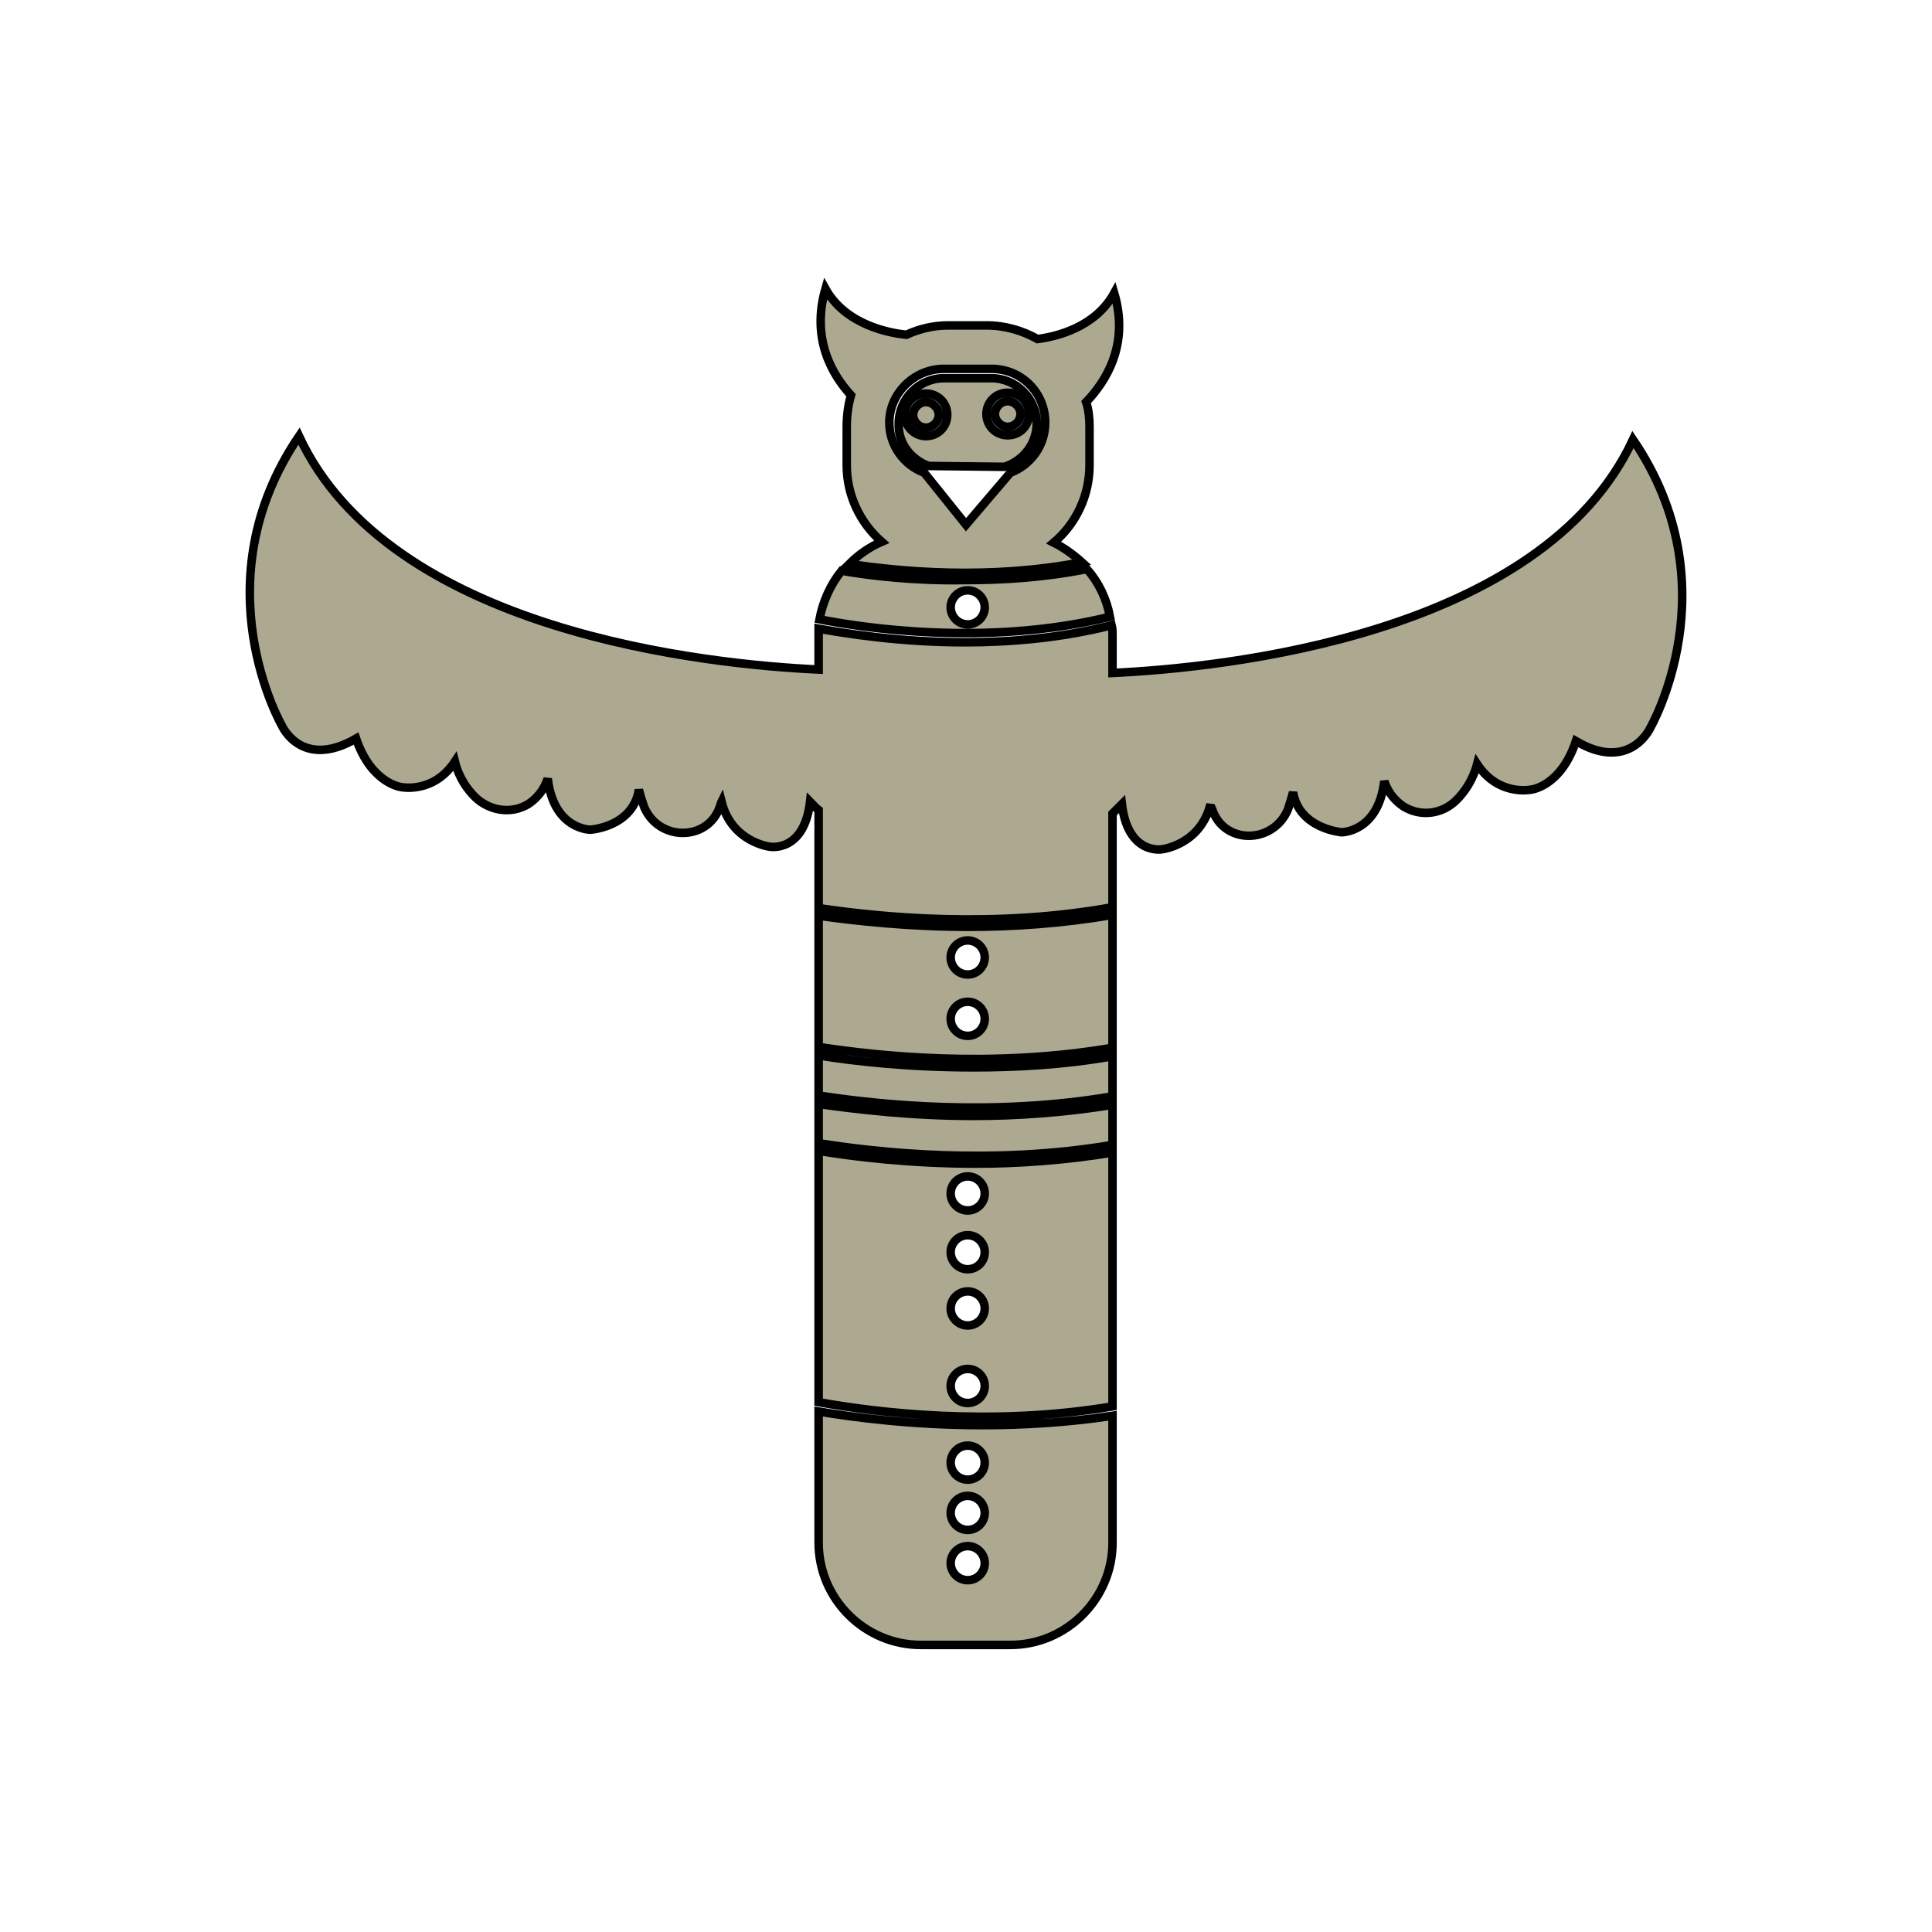 <svg fill="#ADA991" xmlns="http://www.w3.org/2000/svg" xmlns:xlink="http://www.w3.org/1999/xlink" version="1.1" x="0px" y="0px" viewBox="0 0 226.8 226.8" style="enable-background:new 0 0 226.8 226.8;" xml:space="preserve"><path stroke="black" d="M96.1,135.1v29.5c6.6,1.2,20.2,2.9,34.5,0.5v-29.8c-5.5,0.9-11,1.3-16,1.3C106.9,136.6,100.3,135.8,96.1,135.1z   M113.6,164.7c-1.1,0-2-0.9-2-2c0-1.1,0.9-2,2-2c1.1,0,2,0.9,2,2C115.6,163.8,114.7,164.7,113.6,164.7z M113.6,155.6  c-1.1,0-2-0.9-2-2c0-1.1,0.9-2,2-2c1.1,0,2,0.9,2,2C115.6,154.7,114.7,155.6,113.6,155.6z M113.6,149c-1.1,0-2-0.9-2-2  c0-1.1,0.9-2,2-2c1.1,0,2,0.9,2,2C115.6,148.1,114.7,149,113.6,149z M115.6,140.1c0,1.1-0.9,2-2,2c-1.1,0-2-0.9-2-2c0-1.1,0.9-2,2-2  C114.7,138.1,115.6,139,115.6,140.1z M114.3,131c5.1,0,10.7-0.4,16.3-1.3v4.7c-14.1,2.4-27.6,0.9-34.5-0.2v-4.6  C100.4,130.2,106.8,131,114.3,131z M109,54.7l8.9,0.1c2.2-0.7,3.8-2.7,3.8-5.1c0-2.9-2.4-5.3-5.3-5.3h-5.6c-2.9,0-5.3,2.4-5.3,5.3  C105.4,52,106.9,53.9,109,54.7z M118.3,46.1c1.4,0,2.5,1.1,2.5,2.5c0,1.4-1.1,2.5-2.5,2.5c-1.4,0-2.5-1.1-2.5-2.5  C115.8,47.2,116.9,46.1,118.3,46.1z M106.2,48.7c0-1.4,1.1-2.5,2.5-2.5c1.4,0,2.5,1.1,2.5,2.5c0,1.4-1.1,2.5-2.5,2.5  C107.3,51.2,106.2,50,106.2,48.7z M99.4,50.1v4.5c0,3.6,1.6,6.8,4.1,9c-1.4,0.6-2.7,1.5-3.8,2.6c5.9,0.9,16.4,1.9,27.3-0.2  c-1-0.9-2.1-1.7-3.3-2.3c2.6-2.2,4.2-5.5,4.2-9.1v-4.5c0-1-0.1-2-0.4-2.9c2.3-2.4,5.1-6.7,3.3-12.8c-2.2,4-6.7,5.1-9,5.4  c-1.8-1-3.8-1.6-6-1.6h-4.5c-1.7,0-3.4,0.4-4.9,1.1c-1.9-0.2-7.1-1.1-9.5-5.4c-1.7,5.9,0.8,10.1,3,12.5  C99.6,47.4,99.4,48.7,99.4,50.1z M110.8,43.3h5.6c3.5,0,6.3,2.8,6.3,6.3c0,2.7-1.7,5-4.1,5.9l-5.2,6.1l-4.9-6.1  c-2.4-0.9-4.1-3.2-4.1-5.9C104.4,46.2,107.3,43.3,110.8,43.3z M114.3,125.3c5.1,0,10.6-0.3,16.3-1.3v4.7c-14,2.4-27.4,1-34.5-0.1  v-4.7C100.4,124.6,106.8,125.3,114.3,125.3z M130.3,72.4c-0.4-2.1-1.3-4-2.7-5.6c-5,1-9.9,1.3-14.4,1.3c-5.8,0.1-11-0.5-14.4-1.1  c-1.3,1.6-2.2,3.6-2.6,5.7C100.7,73.6,115.7,76,130.3,72.4z M111.6,71.3c0-1.1,0.9-2,2-2c1.1,0,2,0.9,2,2s-0.9,2-2,2  C112.5,73.3,111.6,72.4,111.6,71.3z M193.7,85.5c0,0-2.4,5.2-8.7,1.5c-1.8,5.4-5.3,5.7-5.3,5.7s-3.8,0.8-6.3-3  c-0.5,1.9-1.5,3.3-2.4,4.2c-1.7,1.7-4.2,2-6.2,0.8c-0.9-0.6-1.8-1.5-2.3-3c-0.7,6-5,6-5,6s-5-0.4-5.7-4.7c-0.2,0.7-0.4,1.4-0.6,2  c-1.7,4.1-7.5,4.2-8.9,0c-0.1-0.2-0.2-0.4-0.2-0.6c-1.2,4.8-5.7,5.3-5.7,5.3s-4,0.7-4.7-5.3c-0.3,0.3-0.7,0.7-1.1,1.1v11  c-13.8,2.5-27.2,1.2-34.5,0.1V95.1c-0.4-0.3-0.7-0.7-1-1c-0.7,6-4.7,5.3-4.7,5.3s-4.5-0.5-5.7-5.3c-0.1,0.2-0.1,0.4-0.2,0.6  c-1.4,4.1-7.2,4.1-8.9,0c-0.2-0.6-0.4-1.2-0.6-2c-0.7,4.4-5.7,4.7-5.7,4.7s-4.3,0-5-6c-0.5,1.5-1.4,2.4-2.3,3  c-2,1.2-4.5,0.8-6.2-0.8c-0.9-0.9-1.9-2.2-2.4-4.2c-2.5,3.8-6.3,3-6.3,3s-3.5-0.4-5.3-5.7c-6.4,3.7-8.7-1.5-8.7-1.5s-9.7-16.8,2-34  c10.7,23,48,26.8,61,27.4v-3.9c0-0.3,0-0.6,0-0.9c2.8,0.5,9.3,1.6,17.2,1.6c5.3,0,11.3-0.5,17.2-2c0.1,0.4,0.1,0.8,0.1,1.2V79  c12.9-0.6,50.4-4.4,61.1-27.4C203.4,68.8,193.7,85.5,193.7,85.5z M116.8,48.6c0-0.8,0.7-1.5,1.5-1.5s1.5,0.7,1.5,1.5  s-0.7,1.5-1.5,1.5S116.8,49.4,116.8,48.6z M96.1,165.7v15.4c0,6.6,5.4,12,12,12h10.5c6.6,0,12-5.4,12-12v-14.9  c-5.3,0.8-10.5,1.1-15.3,1.1C107.2,167.3,100.3,166.4,96.1,165.7z M113.6,185.5c-1.1,0-2-0.9-2-2c0-1.1,0.9-2,2-2c1.1,0,2,0.9,2,2  C115.6,184.6,114.7,185.5,113.6,185.5z M113.6,179.6c-1.1,0-2-0.9-2-2c0-1.1,0.9-2,2-2c1.1,0,2,0.9,2,2  C115.6,178.7,114.7,179.6,113.6,179.6z M113.6,173.7c-1.1,0-2-0.9-2-2c0-1.1,0.9-2,2-2c1.1,0,2,0.9,2,2  C115.6,172.8,114.7,173.7,113.6,173.7z M108.7,50.2c-0.8,0-1.5-0.7-1.5-1.5s0.7-1.5,1.5-1.5s1.5,0.7,1.5,1.5S109.5,50.2,108.7,50.2z   M96.1,107.5v15.4c7.1,1.1,20.5,2.5,34.5,0.1v-15.6c-5.8,1-11.6,1.4-16.8,1.4C106.6,108.8,100.4,108.1,96.1,107.5z M113.6,121.6  c-1.1,0-2-0.9-2-2c0-1.1,0.9-2,2-2c1.1,0,2,0.9,2,2C115.6,120.7,114.7,121.6,113.6,121.6z M115.6,112.4c0,1.1-0.9,2-2,2  c-1.1,0-2-0.9-2-2c0-1.1,0.9-2,2-2C114.7,110.4,115.6,111.3,115.6,112.4z"></path></svg>
